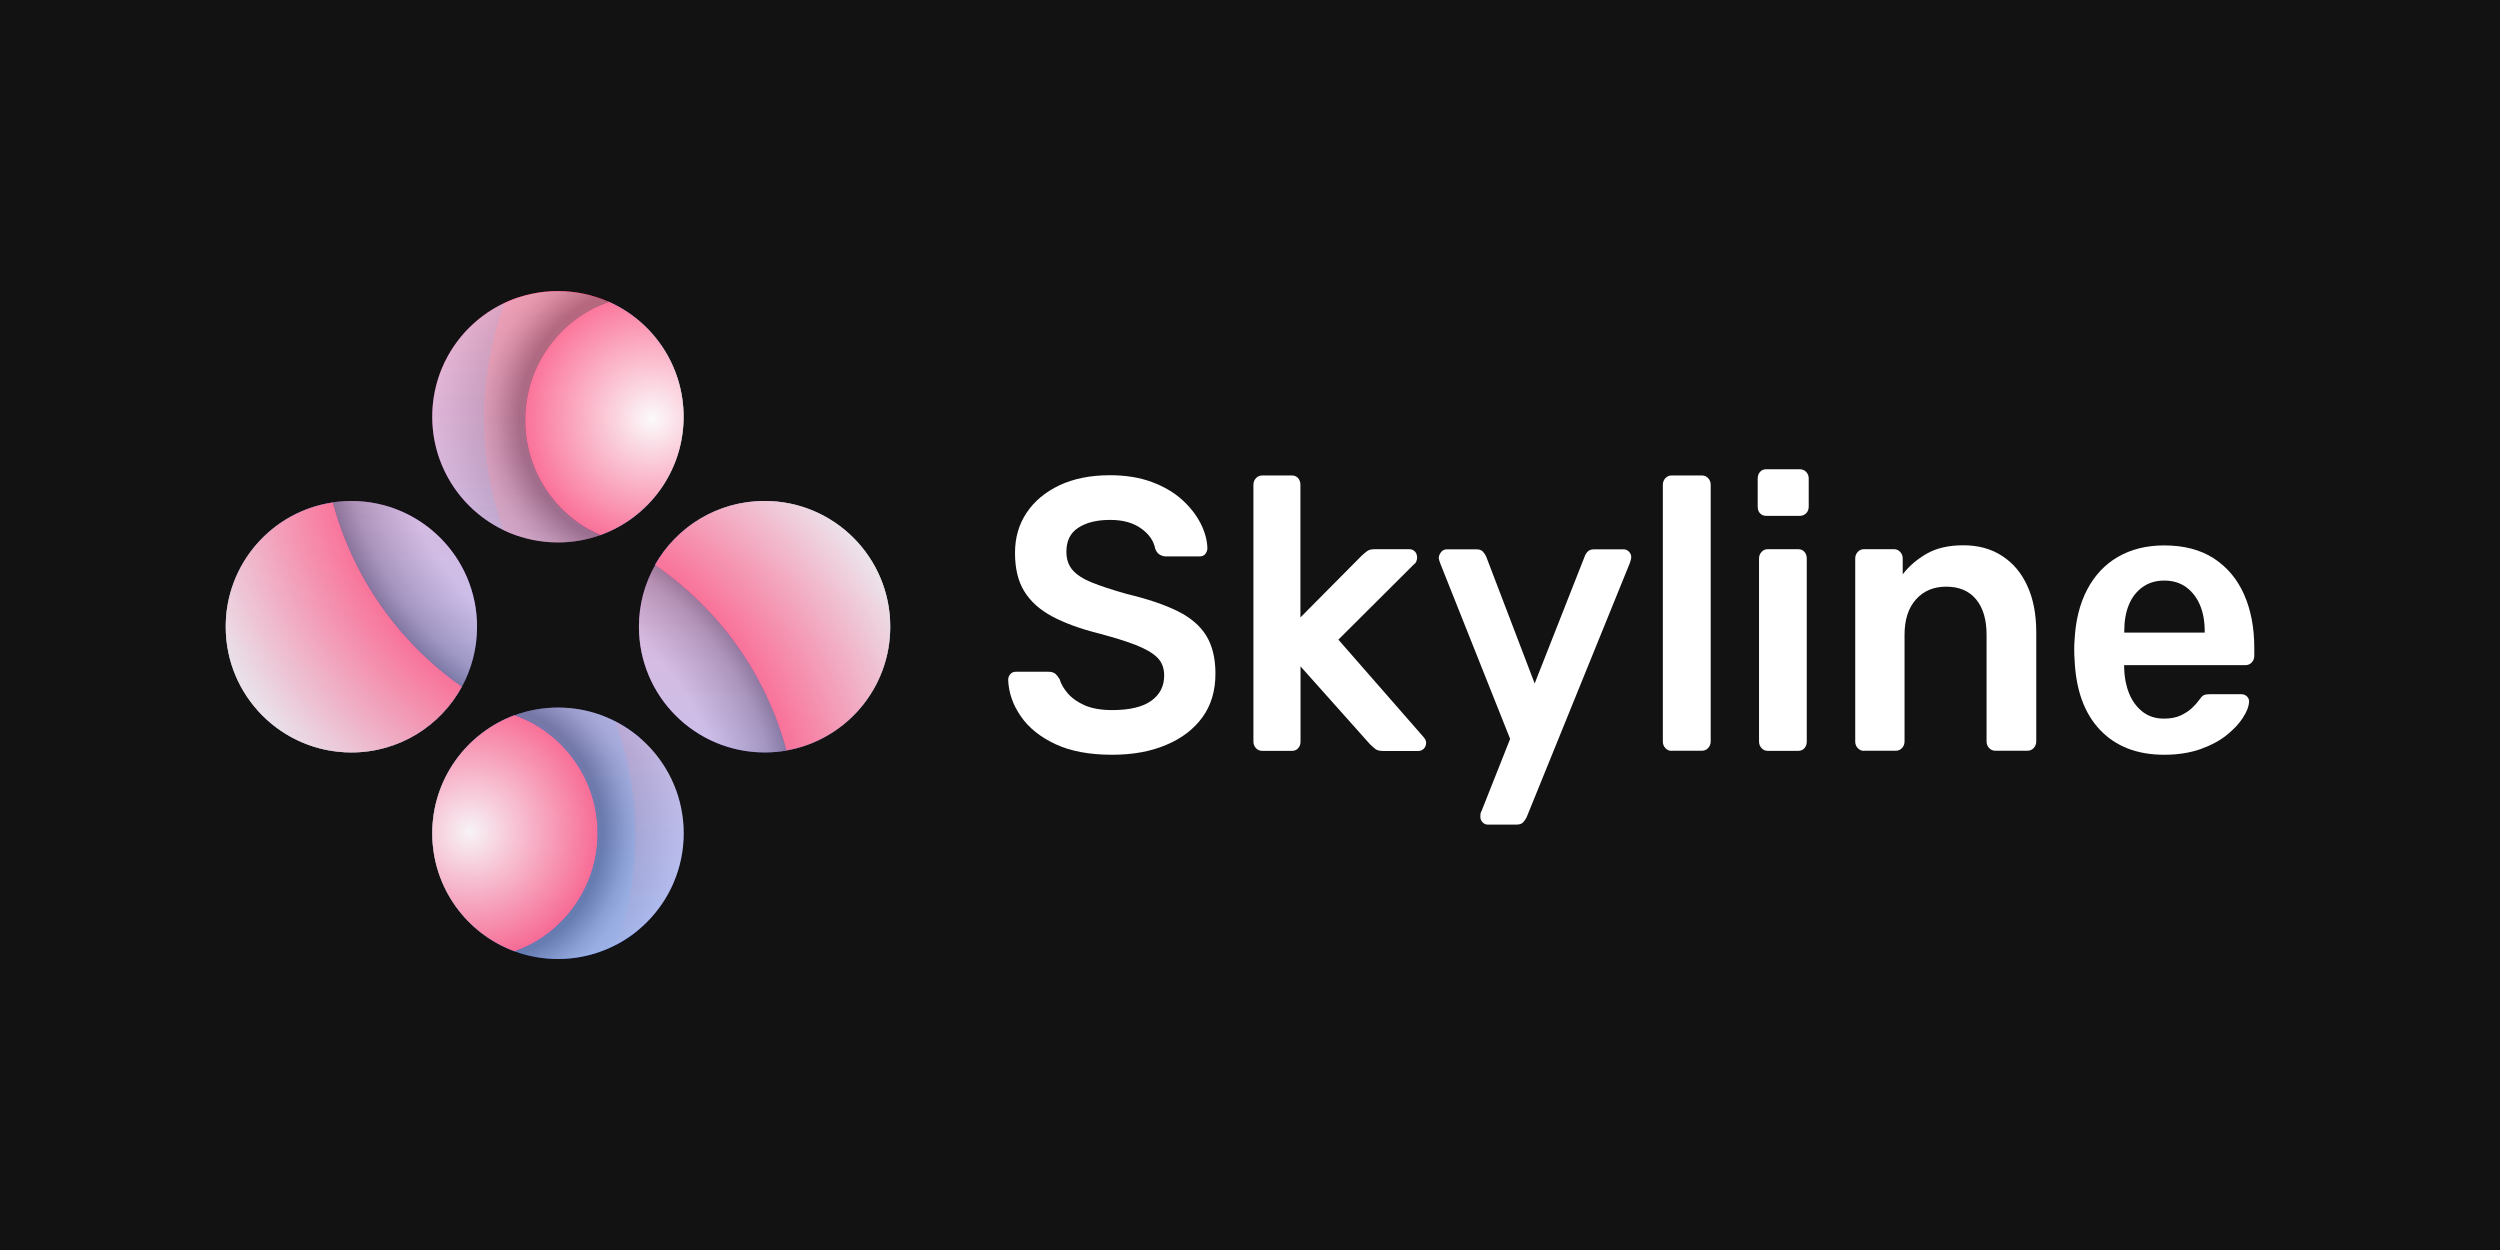 <?xml version="1.0" encoding="utf-8"?>
<!-- Generator: Adobe Illustrator 25.3.0, SVG Export Plug-In . SVG Version: 6.00 Build 0)  -->
<svg version="1.1" id="skyline_x25_20logo_x25_20standalone.fw-Page_x25_201"
	 xmlns="http://www.w3.org/2000/svg" xmlns:xlink="http://www.w3.org/1999/xlink" x="0px" y="0px" viewBox="0 0 2048 1024"
	 enable-background="new 0 0 2048 1024" xml:space="preserve">
<rect fill="#121212" width="2048" height="1024"/>
<g>
	<g>
		
			<linearGradient id="SVGID_1_" gradientUnits="userSpaceOnUse" x1="767.486" y1="767.868" x2="767.619" y2="768.241" gradientTransform="matrix(1378.571 0 0 -1347.857 -1057667.625 1035739.562)">
			<stop  offset="0" style="stop-color:#E8DDE7"/>
			<stop  offset="1" style="stop-color:#F6F6F6"/>
		</linearGradient>
		<path fill="url(#SVGID_1_)" d="M354.1,682.6c0,44.5,28.2,82.4,67.7,96.8c39.5-14.4,95.9-52.3,95.9-96.8
			c0-44.5-56.4-82.4-95.9-96.8C382.3,600.3,354.1,638.2,354.1,682.6z M491.6,438.4c39.9-14.2,68.4-52.3,68.4-97
			c0-42-25.2-78.2-61.3-94.2c-39.9,14.2-96.6,52.3-96.6,97C402.1,386.2,455.5,422.4,491.6,438.4z M184.9,513.4
			c0,56.9,46.1,103,103,103c39.1,0,73.1-21.8,90.5-53.9c-45.4-49.8-68.7-84.3-105.6-150.9C223.1,418.8,184.9,461.7,184.9,513.4z
			 M644.1,614.8c48.4-8.4,85.2-50.6,85.2-101.4c0-56.9-46.1-103-103-103c-38.5,0-72.1,21.2-89.8,52.5
			C578.4,509.9,613.6,552.2,644.1,614.8z"/>
		<g opacity="0.6" style="mix-blend-mode: color-burn">
			<g>
				
					<radialGradient id="SVGID_2_" cx="385.034" cy="342.594" r="397.256" gradientTransform="matrix(1 0 0 -1 0 1024)" gradientUnits="userSpaceOnUse">
					<stop  offset="0" style="stop-color:#1757FF"/>
					<stop  offset="0.667" style="stop-color:#1757FF"/>
					<stop  offset="1" style="stop-color:#E8DDE7"/>
				</radialGradient>
				<path fill="url(#SVGID_2_)" d="M644.1,614.8c48.4-8.4,85.2-50.6,85.2-101.4c0-56.9-46.1-103-103-103
					c-38.5,0-72.1,21.2-89.8,52.5C578.4,509.9,613.6,552.2,644.1,614.8z"/>
				
					<radialGradient id="SVGID_3_" cx="534.301" cy="681.011" r="397.256" gradientTransform="matrix(1 0 0 -1 0 1024)" gradientUnits="userSpaceOnUse">
					<stop  offset="0" style="stop-color:#1757FF"/>
					<stop  offset="0.667" style="stop-color:#1757FF"/>
					<stop  offset="1" style="stop-color:#E8DDE7"/>
				</radialGradient>
				<path fill="url(#SVGID_3_)" d="M184.9,513.4c0,56.9,46.1,103,103,103c39.1,0,73.1-21.8,90.5-53.9
					c-45.4-49.8-68.7-84.3-105.6-150.9C223.1,418.8,184.9,461.7,184.9,513.4z"/>
				
					<radialGradient id="SVGID_4_" cx="534.301" cy="681.011" r="104.25" gradientTransform="matrix(1 0 0 -1 0 1024)" gradientUnits="userSpaceOnUse">
					<stop  offset="0" style="stop-color:#FFFFFF"/>
					<stop  offset="1" style="stop-color:#1757FF"/>
				</radialGradient>
				<path fill="url(#SVGID_4_)" d="M491.6,438.4c39.9-14.2,68.4-52.3,68.4-97c0-42-25.2-78.2-61.3-94.2
					c-39.9,14.2-96.6,52.3-96.6,97C402.1,386.2,455.5,422.4,491.6,438.4z"/>
				
					<radialGradient id="SVGID_5_" cx="385.034" cy="342.594" r="104.25" gradientTransform="matrix(1 0 0 -1 0 1024)" gradientUnits="userSpaceOnUse">
					<stop  offset="0" style="stop-color:#FFFFFF"/>
					<stop  offset="1" style="stop-color:#1757FF"/>
				</radialGradient>
				<path fill="url(#SVGID_5_)" d="M354.1,682.6c0,44.5,28.2,82.4,67.7,96.8c39.5-14.4,95.9-52.3,95.9-96.8s-56.4-82.4-95.9-96.8
					C382.3,600.3,354.1,638.2,354.1,682.6z"/>
			</g>
			<defs>
				<filter id="Adobe_OpacityMaskFilter" filterUnits="userSpaceOnUse" x="184.9" y="247.2" width="544.4" height="532.3">
					<feColorMatrix  type="matrix" values="1 0 0 0 0  0 1 0 0 0  0 0 1 0 0  0 0 0 1 0"/>
				</filter>
			</defs>
			<mask maskUnits="userSpaceOnUse" x="184.9" y="247.2" width="544.4" height="532.3" id="mask1_1_">
				
					<linearGradient id="SVGID_6_" gradientUnits="userSpaceOnUse" x1="767.674" y1="768.122" x2="767.617" y2="767.918" gradientTransform="matrix(1496 0 0 -1462 -1147956 1123356)">
					<stop  offset="0" style="stop-color:#FFFFFF"/>
					<stop  offset="1" style="stop-color:#000000"/>
				</linearGradient>
				<rect x="144.2" y="229.3" fill="url(#SVGID_6_)" filter="url(#Adobe_OpacityMaskFilter)" width="590.8" height="577.3"/>
			</mask>
			<g mask="url(#mask1_1_)">
				
					<radialGradient id="SVGID_7_" cx="385.034" cy="342.594" r="397.256" gradientTransform="matrix(1 0 0 -1 0 1024)" gradientUnits="userSpaceOnUse">
					<stop  offset="0" style="stop-color:#FF1F5E"/>
					<stop  offset="0.667" style="stop-color:#FF1F5E"/>
					<stop  offset="1" style="stop-color:#E8DDE7"/>
				</radialGradient>
				<path fill="url(#SVGID_7_)" d="M644.1,614.8c48.4-8.4,85.2-50.6,85.2-101.4c0-56.9-46.1-103-103-103
					c-38.5,0-72.1,21.2-89.8,52.5C578.4,509.9,613.6,552.2,644.1,614.8z"/>
				
					<radialGradient id="SVGID_8_" cx="534.301" cy="681.011" r="397.256" gradientTransform="matrix(1 0 0 -1 0 1024)" gradientUnits="userSpaceOnUse">
					<stop  offset="0" style="stop-color:#FF1F5E"/>
					<stop  offset="0.667" style="stop-color:#FF1F5E"/>
					<stop  offset="1" style="stop-color:#E8DDE7"/>
				</radialGradient>
				<path fill="url(#SVGID_8_)" d="M184.9,513.4c0,56.9,46.1,103,103,103c39.1,0,73.1-21.8,90.5-53.9
					c-45.4-49.8-68.7-84.3-105.6-150.9C223.1,418.8,184.9,461.7,184.9,513.4z"/>
				
					<radialGradient id="SVGID_9_" cx="534.301" cy="681.011" r="104.25" gradientTransform="matrix(1 0 0 -1 0 1024)" gradientUnits="userSpaceOnUse">
					<stop  offset="0" style="stop-color:#FFFFFF"/>
					<stop  offset="1" style="stop-color:#FF1F5E"/>
				</radialGradient>
				<path fill="url(#SVGID_9_)" d="M491.6,438.4c39.9-14.2,68.4-52.3,68.4-97c0-42-25.2-78.2-61.3-94.2
					c-39.9,14.2-96.6,52.3-96.6,97C402.1,386.2,455.5,422.4,491.6,438.4z"/>
				
					<radialGradient id="SVGID_10_" cx="385.034" cy="342.594" r="104.25" gradientTransform="matrix(1 0 0 -1 0 1024)" gradientUnits="userSpaceOnUse">
					<stop  offset="0" style="stop-color:#FFFFFF"/>
					<stop  offset="1" style="stop-color:#FF1F5E"/>
				</radialGradient>
				<path fill="url(#SVGID_10_)" d="M354.1,682.6c0,44.5,28.2,82.4,67.7,96.8c39.5-14.4,95.9-52.3,95.9-96.8s-56.4-82.4-95.9-96.8
					C382.3,600.3,354.1,638.2,354.1,682.6z"/>
			</g>
		</g>
		
			<linearGradient id="SVGID_11_" gradientUnits="userSpaceOnUse" x1="766.587" y1="768.339" x2="766.587" y2="767.909" gradientTransform="matrix(636.464 0 0 -1372.5 -487506.969 1054656.5)">
			<stop  offset="0" style="stop-color:#FF1F5E"/>
			<stop  offset="1" style="stop-color:#1E58F0"/>
		</linearGradient>
		<path fill="url(#SVGID_11_)" d="M421.8,779.4c11,4,22.9,6.2,35.3,6.2c24.5,0,47-8.6,64.7-22.8l2.4-158.3
			c-18-15.5-41.4-24.8-67-24.8c-12.4,0-24.3,2.2-35.3,6.2c39.5,14.4,67.7,52.3,67.7,96.8C489.5,727.1,461.3,765,421.8,779.4z
			 M378.4,562.5c7.9-14.6,12.4-31.3,12.4-49.1c0-56.9-46.1-103-103-103c-5.1,0-10.1,0.4-15.1,1.1
			C289.2,473.5,327.3,526.7,378.4,562.5z M354.1,341.4c0,45.5,29.5,84.1,70.5,97.7V243.6C383.7,257.2,354.1,295.8,354.1,341.4z"/>
		
			<linearGradient id="SVGID_12_" gradientUnits="userSpaceOnUse" x1="766.261" y1="768.24" x2="766.261" y2="767.832" gradientTransform="matrix(627.143 0 0 -1355.571 -480034.781 1041641.875)">
			<stop  offset="0" style="stop-color:#FF1F5E"/>
			<stop  offset="1" style="stop-color:#1E58F0"/>
		</linearGradient>
		<path fill="url(#SVGID_12_)" d="M505.2,773.7c32.6-17.3,54.8-51.6,54.8-91c0-40-22.8-74.6-56.1-91.7c10.7,29,16.6,60.4,16.6,93.1
			C520.5,715.5,515.1,745.7,505.2,773.7z M523.4,513.4c0,56.9,46.1,103,103,103c6.1,0,12-0.5,17.8-1.5
			c-16.7-62.6-55.5-116.2-107.5-151.9C528.2,477.9,523.4,495.1,523.4,513.4z M412.4,434.1c13.5,6.5,28.7,10.2,44.7,10.2
			c12.1,0,23.7-2.1,34.5-5.9c-36.1-16-61.3-52.1-61.3-94.2c0-44.7,28.5-82.8,68.4-97c-12.7-5.6-26.8-8.8-41.6-8.8
			c-15.5,0-30.2,3.4-43.4,9.6c-11.1,29.5-17.2,61.4-17.2,94.8C396.4,374.9,402.1,405.6,412.4,434.1z"/>
		<g opacity="0.65" style="mix-blend-mode: overlay">
			
				<radialGradient id="SVGID_13_" cx="534.301" cy="681.011" r="183.227" gradientTransform="matrix(1 0 0 -1 0 1024)" gradientUnits="userSpaceOnUse">
				<stop  offset="0" style="stop-color:#8F8F8F"/>
				<stop  offset="0.594" style="stop-color:#8F8F8F"/>
				<stop  offset="0.7" style="stop-color:#C5C5C5"/>
				<stop  offset="0.756" style="stop-color:#D9D9D9"/>
				<stop  offset="1" style="stop-color:#FFFFFF"/>
			</radialGradient>
			<path fill="url(#SVGID_13_)" d="M354.1,341.4c0,56.9,46.1,103,103,103c12.1,0,23.7-2.1,34.5-5.9c-36.1-16-61.3-52.1-61.3-94.2
				c0-44.7,28.5-82.8,68.4-97c-12.7-5.6-26.8-8.8-41.6-8.8C400.2,238.4,354.1,284.5,354.1,341.4z"/>
			
				<radialGradient id="SVGID_14_" cx="534.301" cy="681.011" r="270.892" gradientTransform="matrix(1 0 0 -1 0 1024)" gradientUnits="userSpaceOnUse">
				<stop  offset="0" style="stop-color:#FFFFFF"/>
				<stop  offset="0.278" style="stop-color:#FFFFFF"/>
				<stop  offset="0.772" style="stop-color:#FFFFFF"/>
				<stop  offset="0.878" style="stop-color:#D8D8D8"/>
				<stop  offset="0.933" style="stop-color:#C1C1C1"/>
				<stop  offset="1" style="stop-color:#8F8F8F"/>
			</radialGradient>
			<path fill="url(#SVGID_14_)" d="M378.4,562.5c7.9-14.6,12.4-31.3,12.4-49.1c0-56.9-46.1-103-103-103c-5.1,0-10.1,0.4-15.1,1.1
				C289.2,473.5,327.3,526.7,378.4,562.5z"/>
			
				<radialGradient id="SVGID_15_" cx="385.034" cy="342.594" r="270.892" gradientTransform="matrix(1 0 0 -1 0 1024)" gradientUnits="userSpaceOnUse">
				<stop  offset="0" style="stop-color:#FFFFFF"/>
				<stop  offset="0.278" style="stop-color:#FFFFFF"/>
				<stop  offset="0.772" style="stop-color:#FFFFFF"/>
				<stop  offset="0.878" style="stop-color:#D8D8D8"/>
				<stop  offset="0.933" style="stop-color:#C1C1C1"/>
				<stop  offset="1" style="stop-color:#8F8F8F"/>
			</radialGradient>
			<path fill="url(#SVGID_15_)" d="M523.4,513.4c0,56.9,46.1,103,103,103c6.1,0,12-0.5,17.8-1.5c-16.7-62.6-55.5-116.2-107.5-151.9
				C528.2,477.9,523.4,495.1,523.4,513.4z"/>
			
				<radialGradient id="SVGID_16_" cx="385.034" cy="342.594" r="183.227" gradientTransform="matrix(1 0 0 -1 0 1024)" gradientUnits="userSpaceOnUse">
				<stop  offset="0" style="stop-color:#8F8F8F"/>
				<stop  offset="0.594" style="stop-color:#8F8F8F"/>
				<stop  offset="0.7" style="stop-color:#C5C5C5"/>
				<stop  offset="0.756" style="stop-color:#D9D9D9"/>
				<stop  offset="1" style="stop-color:#FFFFFF"/>
			</radialGradient>
			<path fill="url(#SVGID_16_)" d="M421.8,779.4c11,4,22.9,6.2,35.3,6.2c56.9,0,103-46.1,103-103c0-56.9-46.1-103-103-103
				c-12.4,0-24.3,2.2-35.3,6.2c39.5,14.4,67.7,52.3,67.7,96.8C489.5,727.1,461.3,765,421.8,779.4z"/>
		</g>
	</g>
	<g>
		<g>
			<path fill="#FFFFFF" d="M911,618.3c-18.5,0-34-2.9-46.4-8.7c-12.4-5.8-21.9-13.4-28.4-22.9c-6.5-9.4-9.9-19.3-10.3-29.7
				c0-1.9,0.6-3.5,1.8-4.8c1.2-1.3,2.7-1.9,4.5-1.9h26.6c2.6,0,4.5,0.6,5.8,1.7c1.3,1.2,2.4,2.6,3.4,4.3c1.2,4,3.5,8,6.9,11.9
				c3.4,3.9,8,7.1,13.9,9.7c5.9,2.5,13.3,3.8,22.2,3.8c14.3,0,25-2.5,32.1-7.6c7.1-5.1,10.6-12,10.6-20.7c0-6.1-1.9-11.1-5.7-14.8
				c-3.8-3.7-9.6-7.1-17.5-10.2c-7.9-3.1-18.3-6.3-31.2-9.7c-14.9-3.8-27.4-8.4-37.5-13.8c-10-5.4-17.6-12.2-22.7-20.5
				c-5.1-8.3-7.6-18.7-7.6-31.5c0-12.3,3.1-23.2,9.4-32.7c6.3-9.5,15.2-17,26.9-22.6c11.6-5.5,25.5-8.3,41.6-8.3
				c12.9,0,24.4,1.9,34.3,5.6c9.9,3.7,18.2,8.6,24.8,14.6c6.6,6,11.6,12.5,15.1,19.4c3.5,6.9,5.3,13.6,5.5,20.2
				c0,1.7-0.6,3.2-1.6,4.6c-1.1,1.4-2.6,2.1-4.6,2.1h-27.8c-1.6,0-3.2-0.4-4.8-1.3c-1.6-0.8-2.9-2.4-3.9-4.8
				c-1.2-6.6-5.1-12.2-11.6-16.8c-6.6-4.7-15-7-25.4-7c-10.7,0-19.4,2.1-26,6.4c-6.6,4.2-9.8,10.8-9.8,19.7c0,5.9,1.6,10.9,4.9,14.8
				c3.3,3.9,8.6,7.4,15.8,10.3c7.3,3,16.9,6.1,28.8,9.5c16.9,4,30.7,8.7,41.5,14c10.7,5.3,18.6,12,23.6,20.2c5,8.2,7.5,18.5,7.5,31
				c0,14-3.5,25.9-10.6,35.7c-7.1,9.8-17,17.4-29.7,22.7C942.8,615.6,927.9,618.3,911,618.3z"/>
			<path fill="#FFFFFF" d="M1034,615.1c-2,0-3.7-0.7-5.1-2.2c-1.4-1.5-2.1-3.3-2.1-5.4V397.1c0-2.1,0.7-3.9,2.1-5.4
				c1.4-1.5,3.1-2.2,5.1-2.2h24.2c2.2,0,3.9,0.7,5.2,2.2c1.3,1.5,1.9,3.3,1.9,5.4v108.7l50.1-50.5c1.8-1.7,3.4-3,4.8-4
				c1.4-1,3.5-1.4,6.3-1.4h27.8c2,0,3.6,0.6,4.8,1.9c1.2,1.3,1.8,3,1.8,5.1c0,0.8-0.2,1.8-0.6,2.9c-0.4,1.1-1.2,2-2.4,2.9
				l-61.5,61.3l68.9,78.8c2,2.1,3,3.9,3,5.4c0,2.1-0.6,3.8-1.9,5.1c-1.3,1.3-2.8,1.9-4.6,1.9h-28.4c-3,0-5.1-0.5-6.4-1.4
				c-1.3-1-2.8-2.3-4.6-4l-57-63.9v61.6c0,2.1-0.6,3.9-1.9,5.4c-1.3,1.5-3,2.2-5.2,2.2H1034z"/>
			<path fill="#FFFFFF" d="M1218.7,675.5c-1.6,0-3-0.6-4.2-1.9c-1.2-1.3-1.8-2.8-1.8-4.4c0-0.8,0-1.6,0.1-2.4c0.1-0.7,0.4-1.6,1-2.7
				l23.3-58.8l-57.3-143.9c-0.8-2.1-1.2-3.6-1.2-4.4c0.2-1.9,0.9-3.5,2.1-4.9c1.2-1.4,2.7-2.1,4.5-2.1h24.2c2.4,0,4.2,0.6,5.4,1.9
				c1.2,1.3,2.1,2.7,2.7,4.1l39.7,103.9l40.9-103.9c0.6-1.7,1.5-3.1,2.7-4.3c1.2-1.2,3-1.7,5.4-1.7h23.9c1.6,0,3,0.6,4.3,1.9
				c1.3,1.3,1.9,2.8,1.9,4.4c0,1.3-0.4,3-1.2,5.1l-84.5,208.1c-0.8,1.7-1.8,3.1-3,4.3c-1.2,1.2-3,1.7-5.4,1.7H1218.7z"/>
			<path fill="#FFFFFF" d="M1369.4,615.1c-2,0-3.7-0.7-5.1-2.2c-1.4-1.5-2.1-3.3-2.1-5.4V397.1c0-2.1,0.7-3.9,2.1-5.4
				c1.4-1.5,3.1-2.2,5.1-2.2h24.8c2,0,3.7,0.7,5.1,2.2c1.4,1.5,2.1,3.3,2.1,5.4v210.3c0,2.1-0.7,3.9-2.1,5.4
				c-1.4,1.5-3.1,2.2-5.1,2.2H1369.4z"/>
			<path fill="#FFFFFF" d="M1447,422.6c-2.2,0-3.9-0.7-5.2-2.1c-1.3-1.4-1.9-3.2-1.9-5.6v-22.9c0-2.1,0.6-3.9,1.9-5.4
				c1.3-1.5,3-2.2,5.2-2.2h27.2c2.2,0,4,0.7,5.4,2.2c1.4,1.5,2.1,3.3,2.1,5.4v22.9c0,2.3-0.7,4.2-2.1,5.6c-1.4,1.4-3.2,2.1-5.4,2.1
				H1447z M1448.2,615.1c-2,0-3.7-0.7-5.1-2.2c-1.4-1.5-2.1-3.3-2.1-5.4v-150c0-2.1,0.7-3.9,2.1-5.4c1.4-1.5,3.1-2.2,5.1-2.2h24.8
				c2.2,0,3.9,0.7,5.2,2.2c1.3,1.5,1.9,3.3,1.9,5.4v150c0,2.1-0.6,3.9-1.9,5.4c-1.3,1.5-3,2.2-5.2,2.2H1448.2z"/>
			<path fill="#FFFFFF" d="M1527,615.1c-2,0-3.7-0.7-5.1-2.2c-1.4-1.5-2.1-3.3-2.1-5.4v-150c0-2.1,0.7-3.9,2.1-5.4
				c1.4-1.5,3.1-2.2,5.1-2.2h24.5c2,0,3.7,0.7,5.1,2.2c1.4,1.5,2.1,3.3,2.1,5.4v13c5.2-6.8,11.8-12.4,19.8-17
				c8.1-4.6,18.1-6.8,30-6.8c12.1,0,22.7,2.9,31.6,8.7c9,5.8,15.9,14,20.7,24.6c4.9,10.6,7.3,23.3,7.3,38.1v89.3
				c0,2.1-0.7,3.9-2.1,5.4c-1.4,1.5-3.1,2.2-5.1,2.2h-26.3c-2,0-3.7-0.7-5.1-2.2c-1.4-1.5-2.1-3.3-2.1-5.4v-87.4
				c0-12.3-2.8-21.9-8.5-28.9c-5.7-7-13.9-10.5-24.6-10.5c-10.3,0-18.6,3.5-24.8,10.5c-6.2,7-9.3,16.6-9.3,28.9v87.4
				c0,2.1-0.7,3.9-2.1,5.4c-1.4,1.5-3.1,2.2-5.1,2.2H1527z"/>
			<path fill="#FFFFFF" d="M1772.9,618.3c-22.1,0-39.6-6.8-52.5-20.3c-12.9-13.6-19.9-32.8-20.9-57.8c-0.2-2.1-0.3-4.8-0.3-8.1
				c0-3.3,0.1-5.9,0.3-7.8c0.8-15.9,4.2-29.7,10.3-41.3c6.1-11.6,14.5-20.6,25.2-26.8c10.7-6.2,23.4-9.4,37.9-9.4
				c16.1,0,29.6,3.5,40.6,10.6c10.9,7.1,19.2,16.9,24.8,29.5c5.6,12.6,8.4,27.2,8.4,43.7v6.7c0,2.1-0.7,3.9-2.1,5.4
				c-1.4,1.5-3.2,2.2-5.4,2.2h-99.1c0,1.3,0,2.1,0,2.5c0.2,7.4,1.5,14.2,4,20.5c2.5,6.2,6.2,11.3,11,15.1c4.9,3.8,10.7,5.7,17.5,5.7
				c5.6,0,10.2-0.9,14-2.7c3.8-1.8,6.9-3.9,9.3-6.2c2.4-2.3,4.1-4.2,5.1-5.7c1.8-2.5,3.2-4.1,4.3-4.6c1.1-0.5,2.7-0.8,4.9-0.8h25.7
				c2,0,3.6,0.6,4.9,1.9c1.3,1.3,1.8,2.9,1.6,4.8c-0.2,3.4-1.8,7.5-4.9,12.4c-3.1,4.9-7.5,9.6-13.3,14.3c-5.8,4.7-13,8.5-21.6,11.6
				C1794,616.7,1784.1,618.3,1772.9,618.3z M1740.1,518.2h66v-1c0-8.3-1.3-15.5-3.9-21.6c-2.6-6.1-6.4-11-11.3-14.6
				c-5-3.6-10.9-5.4-17.9-5.4c-7,0-12.9,1.8-17.9,5.4c-5,3.6-8.7,8.5-11.2,14.6c-2.5,6.1-3.7,13.3-3.7,21.6V518.2z"/>
		</g>
	</g>
</g>
</svg>
